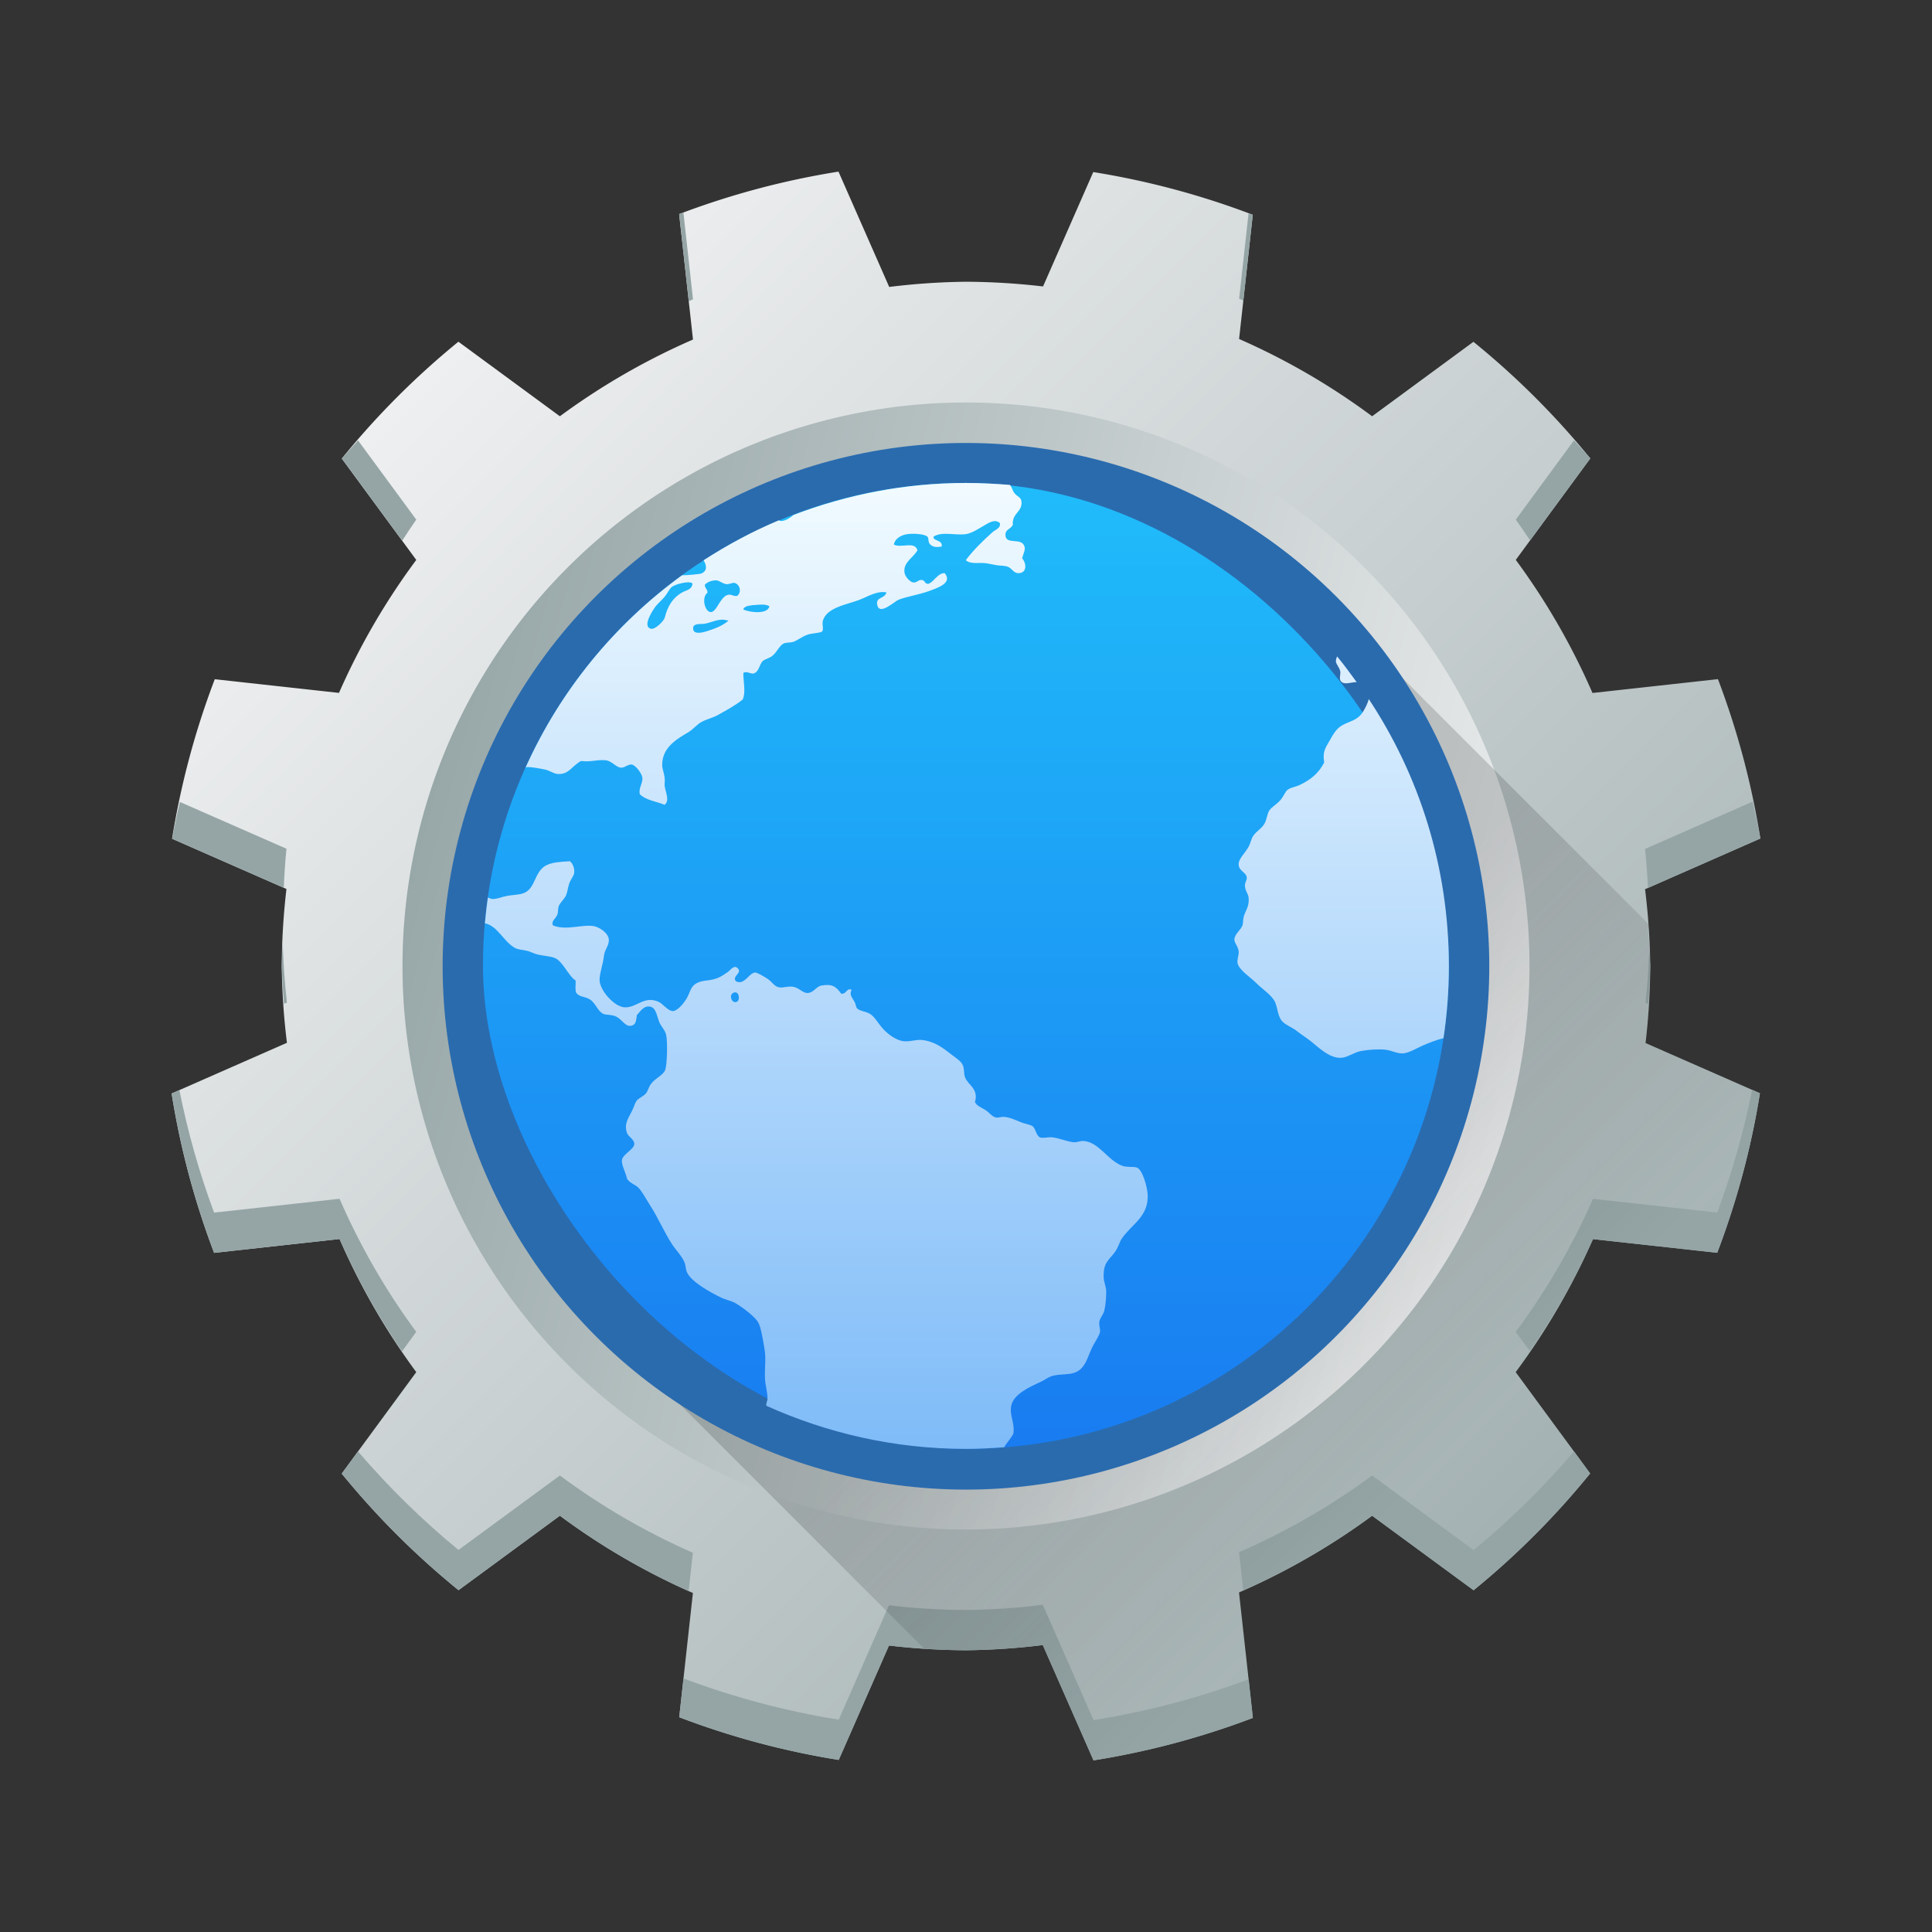 <?xml version="1.0" encoding="UTF-8" standalone="no"?>
<!-- Created with Inkscape (http://www.inkscape.org/) -->

<svg
   xmlns:dc="http://purl.org/dc/elements/1.1/"
   xmlns:cc="http://creativecommons.org/ns#"
   xmlns:rdf="http://www.w3.org/1999/02/22-rdf-syntax-ns#"
   xmlns:svg="http://www.w3.org/2000/svg"
   xmlns="http://www.w3.org/2000/svg"
   xmlns:xlink="http://www.w3.org/1999/xlink"
   xmlns:sodipodi="http://sodipodi.sourceforge.net/DTD/sodipodi-0.dtd"
   xmlns:inkscape="http://www.inkscape.org/namespaces/inkscape"
   width="48px"
   height="48px"
   id="svg2985"
   version="1.1"
   inkscape:version="0.91 r13725"
   sodipodi:docname="konquerer.svg">
  <rect width="100%" height="100%" fill="#333333" stroke="none"/>
  <defs
     id="defs2987">
    <linearGradient
       inkscape:collect="always"
       id="linearGradient4458">
      <stop
         style="stop-color:#95a5a6;stop-opacity:1"
         offset="0"
         id="stop4460" />
      <stop
         style="stop-color:#eff0f1;stop-opacity:1"
         offset="1"
         id="stop4462" />
    </linearGradient>
    <linearGradient
       id="linearGradient4501">
      <stop
         id="stop4503"
         offset="0"
         style="stop-color:#f67400;stop-opacity:1;" />
      <stop
         id="stop4505"
         offset="1"
         style="stop-color:#ed1515;stop-opacity:1;" />
    </linearGradient>
    <linearGradient
       id="linearGradient4491">
      <stop
         style="stop-color:#212329;stop-opacity:1;"
         offset="0"
         id="stop4493" />
      <stop
         style="stop-color:#31363b;stop-opacity:1;"
         offset="1"
         id="stop4495" />
    </linearGradient>
    <linearGradient
       y2="561.69"
       x2="414.098"
       y1="539.087"
       x1="390.878"
       gradientTransform="matrix(1.171,0,0,1.171,-442.466,-613.177)"
       gradientUnits="userSpaceOnUse"
       id="linearGradient3097"
       xlink:href="#linearGradient4227-4"
       inkscape:collect="always" />
    <linearGradient
       id="linearGradient4227-4"
       inkscape:collect="always">
      <stop
         id="stop4229-6"
         offset="0"
         style="stop-color:#292c2f;stop-opacity:1" />
      <stop
         id="stop4231-9"
         offset="1"
         style="stop-color:#000000;stop-opacity:0;" />
    </linearGradient>
    <linearGradient
       inkscape:collect="always"
       xlink:href="#linearGradient4458"
       id="linearGradient4464"
       x1="-44.394"
       y1="-16.971"
       x2="-14.394"
       y2="-16.971"
       gradientUnits="userSpaceOnUse"
       gradientTransform="translate(58.788,33.941)" />
    <linearGradient
       inkscape:collect="always"
       xlink:href="#linearGradient4458"
       id="linearGradient4472"
       x1="6"
       y1="3"
       x2="40"
       y2="37"
       gradientUnits="userSpaceOnUse"
       gradientTransform="matrix(-1,0,0,-1,48,48)" />
    <linearGradient
       inkscape:collect="always"
       xlink:href="#linearGradient4227-4"
       id="linearGradient4604"
       x1="24.817"
       y1="32.817"
       x2="32.067"
       y2="40.067"
       gradientUnits="userSpaceOnUse" />
    <linearGradient
       gradientUnits="userSpaceOnUse"
       y2="503.798"
       x2="409.571"
       y1="543.798"
       x1="409.571"
       id="linearGradient4174"
       xlink:href="#linearGradient4143"
       inkscape:collect="always"
       gradientTransform="matrix(0.65,0,0,0.65,-241.571,-316.469)" />
    <linearGradient
       inkscape:collect="always"
       id="linearGradient4143">
      <stop
         style="stop-color:#197cf1;stop-opacity:1"
         offset="0"
         id="stop4145" />
      <stop
         style="stop-color:#20bcfa;stop-opacity:1"
         offset="1"
         id="stop4147" />
    </linearGradient>
    <linearGradient
       id="linearGradient4290"
       inkscape:collect="always">
      <stop
         id="stop4292"
         offset="0"
         style="stop-color:#7cbaf8;stop-opacity:1" />
      <stop
         id="stop4294"
         offset="1"
         style="stop-color:#f4fcff;stop-opacity:1" />
    </linearGradient>
    <linearGradient
       inkscape:collect="always"
       xlink:href="#linearGradient4290"
       id="linearGradient4161-1"
       x1="16"
       y1="30"
       x2="16"
       y2="2"
       gradientUnits="userSpaceOnUse"
       gradientTransform="matrix(0.975,0,0,0.975,8.373,8.393)" />
  </defs>
  <sodipodi:namedview
     id="base"
     pagecolor="#ffffff"
     bordercolor="#666666"
     borderopacity="1.0"
     inkscape:pageopacity="0.0"
     inkscape:pageshadow="2"
     inkscape:zoom="1"
     inkscape:cx="21.784654"
     inkscape:cy="18.424556"
     inkscape:current-layer="layer1"
     showgrid="false"
     inkscape:grid-bbox="true"
     inkscape:document-units="px"
     inkscape:snap-global="true"
     inkscape:window-width="2560"
     inkscape:window-height="1508"
     inkscape:window-x="0"
     inkscape:window-y="0"
     inkscape:window-maximized="1"
     inkscape:snap-bbox="true"
     inkscape:bbox-nodes="true">
    <inkscape:grid
       type="xygrid"
       id="grid2993" />
  </sodipodi:namedview>
  <g
     id="layer1"
     inkscape:label="Layer 1"
     inkscape:groupmode="layer">
    <circle
       style="color:#000000;display:inline;overflow:visible;visibility:visible;opacity:1;fill:url(#linearGradient4464);fill-opacity:1;fill-rule:nonzero;stroke:none;stroke-width:3;stroke-linecap:round;stroke-linejoin:round;stroke-miterlimit:4;stroke-dasharray:none;stroke-opacity:1;marker:none;enable-background:accumulate"
       id="path4212-7"
       cx="29.394"
       cy="16.971"
       r="15"
       transform="matrix(0.966,0.259,-0.259,0.966,0,0)" />
    <path
       style="color:#000000;display:inline;overflow:visible;visibility:visible;opacity:1;fill:url(#linearGradient4472);fill-opacity:1;fill-rule:nonzero;stroke:none;stroke-width:3;stroke-linecap:round;stroke-linejoin:round;stroke-miterlimit:4;stroke-dasharray:none;stroke-opacity:1;marker:none;enable-background:accumulate"
       d="m 27.168,43.736 a 20,20 0 0 0 3.959,-1.055 l -0.344,-3.117 a 17,17 0 0 0 3.307,-1.906 l 2.521,1.852 a 20,20 0 0 0 2.896,-2.902 l -1.85,-2.518 a 17,17 0 0 0 1.92,-3.305 L 42.664,31.125 a 20,20 0 0 0 1.061,-3.963 L 40.883,25.914 A 17,17 0 0 0 41,24 17,17 0 0 0 40.871,22.092 l 2.865,-1.26 A 20,20 0 0 0 42.682,16.873 l -3.117,0.344 a 17,17 0 0 0 -1.906,-3.307 l 1.852,-2.521 A 20,20 0 0 0 36.607,8.492 L 34.09,10.342 A 17,17 0 0 0 30.785,8.422 L 31.125,5.336 a 20,20 0 0 0 -3.963,-1.061 l -1.248,2.842 A 17,17 0 0 0 24,7 17,17 0 0 0 22.092,7.129 l -1.26,-2.865 a 20,20 0 0 0 -3.959,1.055 l 0.344,3.117 A 17,17 0 0 0 13.91,10.342 L 11.389,8.49 A 20,20 0 0 0 8.492,11.393 l 1.85,2.518 A 17,17 0 0 0 8.422,17.215 L 5.336,16.875 a 20,20 0 0 0 -1.061,3.963 l 2.842,1.248 A 17,17 0 0 0 7,24 a 17,17 0 0 0 0.129,1.908 l -2.865,1.26 a 20,20 0 0 0 1.055,3.959 l 3.117,-0.344 a 17,17 0 0 0 1.906,3.307 l -1.852,2.521 a 20,20 0 0 0 2.902,2.896 l 2.518,-1.85 a 17,17 0 0 0 3.305,1.92 L 16.875,42.664 a 20,20 0 0 0 3.963,1.061 l 1.248,-2.842 A 17,17 0 0 0 24,41 17,17 0 0 0 25.908,40.871 l 1.26,2.865 z M 24,38 A 14,14 0 0 1 10,24 14,14 0 0 1 24,10 14,14 0 0 1 38,24 14,14 0 0 1 24,38 Z"
       id="path4162"
       inkscape:connector-curvature="0" />
    <path
       style="color:#000000;display:inline;overflow:visible;visibility:visible;opacity:1;fill:#95a5a6;fill-opacity:1;fill-rule:nonzero;stroke:none;stroke-width:3;stroke-linecap:round;stroke-linejoin:round;stroke-miterlimit:4;stroke-dasharray:none;stroke-opacity:1;marker:none;enable-background:accumulate"
       d="m 16.979,5.279 c -0.035,0.013 -0.07,0.026 -0.105,0.039 l 0.238,2.17 c 0.035,-0.018 0.07,-0.035 0.105,-0.053 z m 14.041,0.021 -0.234,2.121 c 0.035,0.016 0.07,0.031 0.105,0.047 L 31.125,5.336 c -0.035,-0.012 -0.07,-0.024 -0.105,-0.035 z m 8.086,5.639 -1.447,1.971 c 0.122,0.17 0.24,0.342 0.355,0.516 l 1.496,-2.037 C 39.377,11.237 39.242,11.087 39.105,10.939 Z m -30.211,0.002 c -0.136,0.148 -0.271,0.299 -0.402,0.451 l 1.5,2.041 C 10.105,13.257 10.222,13.082 10.342,12.91 Z m 34.648,8.975 -2.672,1.176 c 0.033,0.322 0.057,0.645 0.072,0.969 l 2.793,-1.229 c -0.057,-0.307 -0.122,-0.612 -0.193,-0.916 z m -39.074,0.008 c -0.072,0.303 -0.136,0.608 -0.193,0.914 l 2.775,1.219 c 0.013,-0.324 0.035,-0.648 0.066,-0.971 z m 2.557,3.502 C 7.014,23.617 7.005,23.808 7,24 c 0.01,0.314 0.029,0.627 0.057,0.939 l 0.072,-0.031 C 7.073,24.416 7.038,23.921 7.025,23.426 Z m 33.949,0.148 c -0.013,0.448 -0.044,0.895 -0.092,1.34 l 0.066,0.029 C 40.975,24.629 40.992,24.315 41,24 c -0.007,-0.142 -0.015,-0.284 -0.025,-0.426 z m 2.557,3.502 C 43.323,28.114 43.033,29.133 42.664,30.125 l -3.086,-0.34 c -0.514,1.17 -1.158,2.279 -1.92,3.305 l 0.35,0.477 c 0.61,-0.876 1.135,-1.807 1.57,-2.781 L 42.664,31.125 c 0.488,-1.281 0.844,-2.609 1.061,-3.963 z m -39.074,0.008 -0.193,0.084 c 0.215,1.352 0.569,2.679 1.055,3.959 l 3.117,-0.344 c 0.428,0.977 0.947,1.911 1.551,2.791 L 10.342,33.09 C 9.584,32.063 8.945,30.953 8.436,29.783 l -3.117,0.344 C 4.951,29.137 4.663,28.119 4.457,27.084 Z m 34.648,8.975 c -0.758,0.888 -1.593,1.709 -2.494,2.451 l -2.521,-1.852 c -1.027,0.758 -2.136,1.397 -3.307,1.906 l 0.105,0.947 c 1.131,-0.5 2.205,-1.121 3.201,-1.854 l 2.521,1.852 c 1.062,-0.866 2.033,-1.838 2.896,-2.902 z m -30.211,0.002 -0.404,0.551 c 0.866,1.062 1.838,2.033 2.902,2.896 l 2.518,-1.85 c 0.995,0.739 2.068,1.367 3.199,1.873 l 0.105,-0.953 c -1.17,-0.514 -2.279,-1.158 -3.305,-1.92 l -2.518,1.85 C 10.49,37.767 9.654,36.948 8.895,36.061 Z M 25.908,39.871 C 25.275,39.95 24.638,39.993 24,40 c -0.64,-0.003 -1.279,-0.042 -1.914,-0.117 l -1.248,2.842 c -1.317,-0.212 -2.609,-0.556 -3.857,-1.025 L 16.875,42.664 c 1.281,0.488 2.609,0.844 3.963,1.061 l 1.248,-2.842 C 22.721,40.958 23.36,40.997 24,41 c 0.638,-0.007 1.275,-0.05 1.908,-0.129 l 1.26,2.865 c 1.352,-0.215 2.679,-0.569 3.959,-1.055 l -0.105,-0.961 c -1.247,0.466 -2.538,0.806 -3.854,1.016 z"
       id="path4162-5"
       inkscape:connector-curvature="0"
       sodipodi:nodetypes="ccccccccccccccccccccccccccccccccccccccccccccccccccccccccccccccccccccccccccccccccccccccccccc" />
    <path
       style="fill:url(#linearGradient4604);fill-rule:evenodd;stroke:none;stroke-width:1px;stroke-linecap:butt;stroke-linejoin:miter;stroke-opacity:1;fill-opacity:1;opacity:0.2"
       d="M 33 15 L 15 33 L 22.961 40.961 C 23.307 40.984 23.653 40.998 24 41 C 24.638 40.993 25.275 40.95 25.908 40.871 L 27.168 43.736 C 28.52 43.521 29.847 43.168 31.127 42.682 L 30.889 40.512 L 30.783 39.564 C 31.953 39.055 33.063 38.416 34.09 37.658 L 36.611 39.51 C 37.674 38.644 38.644 37.672 39.508 36.607 L 38.008 34.566 L 37.658 34.09 C 38.42 33.064 39.064 31.955 39.578 30.785 L 42.664 31.125 C 43.152 29.844 43.508 28.516 43.725 27.162 L 40.949 25.943 L 40.883 25.914 C 40.958 25.279 40.997 24.64 41 24 C 40.99 23.686 40.971 23.373 40.943 23.061 L 40.963 23.053 C 40.961 23.02 40.957 22.988 40.955 22.955 L 33 15 z "
       id="path4596" />
    <circle
       style="color:#000000;display:inline;overflow:visible;visibility:visible;opacity:1;fill:#2a6bae;fill-opacity:1;fill-rule:nonzero;stroke:none;stroke-width:3;stroke-linecap:round;stroke-linejoin:round;stroke-miterlimit:4;stroke-dasharray:none;stroke-opacity:1;marker:none;enable-background:accumulate"
       id="path4212"
       cx="-29.394"
       cy="-16.971"
       r="13"
       transform="matrix(-0.966,-0.259,0.259,-0.966,0,0)" />
    <g
       id="g4374"
       transform="matrix(0.923,0,0,0.923,1.846,1.846)">
      <rect
         ry="13"
         y="11"
         x="11"
         height="26"
         width="26"
         id="rect4166"
         style="opacity:1;fill:url(#linearGradient4174);fill-opacity:1;stroke:none;stroke-width:2.8;stroke-miterlimit:4;stroke-dasharray:none;stroke-opacity:0.55" />
      <path
         id="path34-7"
         d="m 24,11 c -1.64,0 -3.2,0.313 -4.643,0.862 -0.105,0.096 -0.241,0.17 -0.349,0.161 -0.015,-0.001 -0.03,-0.011 -0.044,-0.017 -0.711,0.297 -1.385,0.662 -2.025,1.075 0.083,0.135 0.108,0.285 -0.063,0.358 -0.029,0.012 -0.39,0.049 -0.517,0.046 -1.819,1.321 -3.277,3.099 -4.21,5.173 0.015,-0.002 0.028,-0.009 0.043,-0.01 0.142,-0.002 0.345,0.039 0.481,0.067 0.125,0.026 0.227,0.11 0.335,0.118 0.308,0.023 0.382,-0.216 0.633,-0.35 0.26,0.037 0.432,-0.044 0.667,-0.018 0.16,0.018 0.275,0.188 0.4,0.198 0.105,0.011 0.197,-0.098 0.298,-0.083 0.099,0.015 0.268,0.23 0.284,0.35 0.02,0.15 -0.11,0.285 -0.067,0.449 0.157,0.16 0.442,0.192 0.667,0.284 0.146,-0.12 0.019,-0.344 0,-0.518 -0.002,-0.077 0.011,-0.145 0,-0.216 -0.014,-0.12 -0.065,-0.23 -0.066,-0.333 -0.002,-0.474 0.383,-0.696 0.701,-0.884 0.138,-0.082 0.246,-0.225 0.366,-0.284 0.169,-0.085 0.294,-0.104 0.434,-0.183 0.253,-0.142 0.469,-0.256 0.667,-0.416 0.091,-0.215 0.009,-0.503 0.017,-0.716 0.091,-0.056 0.17,0.024 0.267,0.017 0.152,-0.032 0.165,-0.247 0.251,-0.333 0.05,-0.049 0.188,-0.084 0.25,-0.133 0.152,-0.119 0.201,-0.299 0.334,-0.35 0.048,-0.019 0.157,-0.014 0.232,-0.034 0.099,-0.026 0.239,-0.143 0.4,-0.198 0.105,-0.037 0.345,-0.044 0.385,-0.084 0.049,-0.05 -9.1e-4,-0.191 0.017,-0.267 0.081,-0.376 0.648,-0.456 0.983,-0.583 0.235,-0.089 0.476,-0.252 0.734,-0.202 -0.051,0.179 -0.291,0.115 -0.25,0.333 0.056,0.301 0.46,-0.086 0.566,-0.131 0.203,-0.086 0.552,-0.138 0.819,-0.235 0.234,-0.086 0.653,-0.216 0.433,-0.484 -0.184,-0.011 -0.273,0.216 -0.433,0.284 -0.111,0.018 -0.09,-0.093 -0.184,-0.102 -0.09,-0.011 -0.14,0.083 -0.232,0.067 -0.092,-0.015 -0.221,-0.159 -0.235,-0.267 -0.037,-0.278 0.235,-0.393 0.35,-0.6 -0.076,-0.252 -0.424,-0.051 -0.635,-0.15 0.02,-0.15 0.175,-0.253 0.35,-0.282 0.143,-0.024 0.466,-0.012 0.551,0.065 0.049,0.042 0.003,0.147 0.084,0.217 0.085,0.077 0.189,0.069 0.3,0.051 0.04,-0.19 -0.247,-0.142 -0.216,-0.268 0.225,-0.147 0.591,-0.026 0.867,-0.067 0.159,-0.023 0.325,-0.135 0.466,-0.215 0.134,-0.076 0.308,-0.208 0.449,-0.084 0.038,0.136 -0.124,0.181 -0.199,0.249 -0.255,0.227 -0.518,0.487 -0.716,0.75 0.122,0.119 0.343,0.059 0.548,0.084 0.08,0.011 0.182,0.035 0.267,0.05 0.099,0.018 0.205,0.013 0.283,0.033 0.14,0.034 0.177,0.184 0.316,0.184 0.228,-4.09e-4 0.231,-0.247 0.102,-0.401 0.041,-0.157 0.105,-0.239 0.05,-0.349 -0.103,-0.205 -0.48,-0.011 -0.499,-0.267 -0.012,-0.166 0.139,-0.159 0.199,-0.283 -0.027,-0.321 0.263,-0.344 0.232,-0.632 -0.014,-0.12 -0.115,-0.122 -0.199,-0.235 -0.042,-0.056 -0.064,-0.162 -0.113,-0.209 C 24.792,11.021 24.398,11 24,11 Z m -6.708,2.623 0.001,0 c 0.078,0.011 0.171,0.094 0.265,0.102 0.089,0.002 0.162,-0.049 0.217,-0.034 0.139,0.037 0.198,0.247 0.067,0.35 -0.109,0.014 -0.151,-0.047 -0.234,-0.033 -0.226,0.038 -0.313,0.482 -0.482,0.467 -0.16,-0.014 -0.246,-0.402 -0.084,-0.518 0.011,-0.101 -0.074,-0.117 -0.069,-0.217 0.048,-0.061 0.185,-0.127 0.317,-0.117 z m -0.75,0.052 c 0.046,0.001 0.081,0.013 0.099,0.033 -0.022,0.178 -0.161,0.166 -0.298,0.249 -0.237,0.143 -0.374,0.361 -0.449,0.667 -0.022,0.089 -0.255,0.324 -0.368,0.301 -0.264,-0.056 0.073,-0.543 0.133,-0.617 0.067,-0.082 0.156,-0.154 0.235,-0.249 0.076,-0.092 0.126,-0.216 0.199,-0.267 0.08,-0.056 0.31,-0.122 0.449,-0.117 z m 1.973,0.599 c 0.085,0.001 0.161,0.015 0.196,0.05 -0.054,0.22 -0.529,0.162 -0.702,0.083 0.011,-0.083 0.141,-0.106 0.25,-0.117 0.077,-0.002 0.172,-0.018 0.256,-0.015 z m -1.079,0.406 c 0.056,-0.001 0.113,0.011 0.173,0.027 -0.153,0.128 -0.319,0.201 -0.583,0.284 -0.127,0.04 -0.345,0.09 -0.367,-0.052 -0.026,-0.173 0.185,-0.133 0.301,-0.149 0.146,-0.02 0.305,-0.105 0.476,-0.11 z m 16.555,0.988 c -0.02,0.047 -0.034,0.094 -0.032,0.14 0.011,0.08 0.098,0.158 0.118,0.267 0.011,0.058 -0.027,0.182 0,0.235 0.08,0.156 0.29,0.044 0.441,0.052 -0.171,-0.235 -0.341,-0.47 -0.527,-0.693 z m 0.852,1.146 c -0.024,0.115 -0.102,0.265 -0.165,0.361 -0.145,0.221 -0.343,0.231 -0.551,0.349 -0.174,0.099 -0.249,0.263 -0.35,0.434 -0.11,0.185 -0.179,0.297 -0.133,0.565 -0.149,0.295 -0.374,0.476 -0.683,0.617 -0.091,0.041 -0.216,0.056 -0.3,0.117 -0.067,0.048 -0.105,0.177 -0.199,0.283 -0.117,0.13 -0.239,0.185 -0.301,0.284 -0.048,0.077 -0.064,0.23 -0.117,0.333 -0.071,0.14 -0.223,0.209 -0.316,0.35 -0.043,0.066 -0.071,0.198 -0.118,0.284 -0.106,0.192 -0.286,0.33 -0.267,0.499 0.019,0.163 0.204,0.192 0.217,0.334 0.002,0.08 -0.053,0.129 -0.05,0.217 0.002,0.128 0.089,0.218 0.099,0.316 0.025,0.247 -0.084,0.346 -0.131,0.515 -0.022,0.081 -0.013,0.172 -0.034,0.235 -0.041,0.124 -0.214,0.236 -0.217,0.382 -0.001,0.104 0.107,0.188 0.116,0.334 0.002,0.101 -0.049,0.208 -0.032,0.301 0.035,0.181 0.359,0.392 0.5,0.533 0.189,0.189 0.435,0.335 0.517,0.533 0.068,0.169 0.068,0.388 0.199,0.515 0.097,0.094 0.259,0.152 0.383,0.25 0.116,0.091 0.243,0.17 0.367,0.267 0.203,0.159 0.51,0.475 0.833,0.451 0.169,-0.012 0.342,-0.15 0.533,-0.184 0.197,-0.035 0.453,-0.053 0.651,-0.033 0.152,0.015 0.309,0.106 0.467,0.099 0.167,-0.011 0.359,-0.134 0.548,-0.217 0.153,-0.066 0.34,-0.14 0.546,-0.194 C 36.95,25.311 37,24.661 37,24 37,21.338 36.204,18.871 34.842,16.814 Z M 13.341,21.183 c -0.277,0.015 -0.458,0.028 -0.616,0.099 -0.361,0.164 -0.291,0.651 -0.651,0.767 -0.125,0.04 -0.296,0.042 -0.433,0.067 -0.118,0.022 -0.263,0.086 -0.385,0.084 -0.034,-4.62e-4 -0.082,-0.026 -0.124,-0.039 -0.032,0.229 -0.059,0.46 -0.079,0.692 0.343,0.066 0.52,0.52 0.823,0.67 0.083,0.041 0.191,0.043 0.298,0.067 0.086,0.019 0.152,0.056 0.235,0.084 0.176,0.06 0.392,0.053 0.533,0.116 0.212,0.094 0.368,0.494 0.551,0.6 0.011,0.108 -0.021,0.252 0.017,0.333 0.086,0.117 0.208,0.091 0.35,0.168 0.17,0.092 0.222,0.329 0.383,0.401 0.056,0.025 0.195,0.022 0.283,0.048 0.221,0.067 0.293,0.322 0.482,0.267 0.124,-0.037 0.114,-0.164 0.135,-0.283 0.082,-0.089 0.172,-0.23 0.3,-0.232 0.207,-0.011 0.226,0.214 0.301,0.415 0.042,0.114 0.154,0.213 0.183,0.333 0.052,0.207 0.026,0.827 -0.018,0.951 -0.052,0.152 -0.258,0.216 -0.385,0.385 -0.06,0.079 -0.088,0.195 -0.133,0.25 -0.082,0.099 -0.203,0.125 -0.264,0.217 -0.034,0.052 -0.068,0.163 -0.102,0.232 -0.1,0.212 -0.234,0.362 -0.15,0.617 0.035,0.105 0.199,0.175 0.199,0.298 4.55e-4,0.145 -0.309,0.275 -0.333,0.434 -0.018,0.118 0.096,0.33 0.133,0.484 0.028,0.116 0.247,0.189 0.316,0.267 0.117,0.131 0.21,0.317 0.317,0.482 0.211,0.325 0.377,0.72 0.583,1.035 0.109,0.165 0.261,0.313 0.334,0.484 0.037,0.086 0.032,0.189 0.066,0.267 0.119,0.269 0.645,0.55 0.917,0.683 0.127,0.062 0.268,0.084 0.385,0.149 0.177,0.099 0.527,0.363 0.616,0.518 0.079,0.139 0.129,0.478 0.168,0.7 0.052,0.293 5.79e-4,0.517 0.017,0.834 0.011,0.171 0.065,0.344 0.067,0.515 6.5e-4,0.06 -0.032,0.105 -0.034,0.166 -9.5e-5,0.01 0.002,0.021 0.003,0.032 C 20.266,36.578 22.08,37 24,37 c 0.347,0 0.69,-0.018 1.03,-0.044 0.015,-0.026 0.029,-0.052 0.047,-0.076 0.078,-0.103 0.148,-0.193 0.199,-0.283 0.049,-0.304 -0.121,-0.517 -0.05,-0.783 0.08,-0.299 0.493,-0.482 0.783,-0.617 0.1,-0.046 0.202,-0.122 0.283,-0.15 0.201,-0.07 0.451,-0.032 0.635,-0.099 0.312,-0.114 0.345,-0.449 0.499,-0.734 0.073,-0.135 0.169,-0.27 0.183,-0.366 0.012,-0.086 -0.032,-0.167 -0.018,-0.269 0.015,-0.101 0.105,-0.188 0.133,-0.298 0.037,-0.144 0.052,-0.356 0.052,-0.517 0,-0.132 -0.062,-0.248 -0.067,-0.367 -0.022,-0.432 0.156,-0.481 0.316,-0.716 0.08,-0.117 0.11,-0.25 0.166,-0.334 0.269,-0.401 0.734,-0.594 0.701,-1.2 -0.011,-0.2 -0.137,-0.653 -0.284,-0.717 -0.084,-0.037 -0.278,-0.002 -0.4,-0.05 -0.394,-0.147 -0.625,-0.635 -1.033,-0.667 -0.087,-0.011 -0.167,0.036 -0.265,0.034 -0.162,-0.011 -0.405,-0.113 -0.584,-0.133 -0.114,-0.012 -0.266,0.034 -0.334,0 -0.104,-0.051 -0.115,-0.242 -0.199,-0.3 -0.067,-0.046 -0.198,-0.062 -0.3,-0.102 -0.164,-0.063 -0.294,-0.137 -0.484,-0.15 -0.059,-0.002 -0.131,0.028 -0.199,0.018 -0.105,-0.018 -0.188,-0.142 -0.284,-0.201 -0.121,-0.074 -0.233,-0.109 -0.283,-0.215 0.109,-0.359 -0.193,-0.459 -0.267,-0.667 -0.035,-0.097 -0.019,-0.214 -0.05,-0.301 -0.043,-0.124 -0.166,-0.196 -0.301,-0.3 -0.241,-0.186 -0.455,-0.36 -0.8,-0.402 -0.152,-0.019 -0.302,0.045 -0.485,0.034 -0.194,-0.012 -0.438,-0.182 -0.583,-0.348 -0.141,-0.162 -0.21,-0.307 -0.333,-0.385 -0.116,-0.075 -0.271,-0.073 -0.35,-0.149 -0.035,-0.033 -0.029,-0.09 -0.067,-0.168 -0.059,-0.121 -0.157,-0.189 -0.084,-0.334 -0.133,-0.068 -0.136,0.127 -0.282,0.102 -0.13,-0.184 -0.239,-0.271 -0.533,-0.217 -0.135,0.025 -0.21,0.195 -0.367,0.199 -0.129,0.011 -0.23,-0.143 -0.4,-0.168 -0.128,-0.018 -0.274,0.035 -0.366,0.018 -0.142,-0.028 -0.186,-0.147 -0.316,-0.232 -0.095,-0.063 -0.28,-0.169 -0.334,-0.168 -0.168,0.011 -0.287,0.356 -0.518,0.234 -0.112,-0.142 0.183,-0.217 0.05,-0.35 -0.101,-0.101 -0.186,0.046 -0.267,0.102 -0.093,0.064 -0.18,0.127 -0.282,0.165 -0.229,0.086 -0.372,0.041 -0.551,0.133 -0.166,0.086 -0.173,0.229 -0.267,0.4 -0.077,0.14 -0.252,0.343 -0.367,0.352 -0.14,0.011 -0.273,-0.195 -0.4,-0.25 -0.382,-0.165 -0.567,0.147 -0.884,0.151 -0.294,0.011 -0.714,-0.475 -0.7,-0.752 0.002,-0.169 0.097,-0.425 0.117,-0.633 0.018,-0.166 0.131,-0.266 0.133,-0.418 0.002,-0.202 -0.269,-0.358 -0.4,-0.382 -0.311,-0.057 -0.744,0.125 -1.101,-0.018 -0.068,-0.113 0.08,-0.191 0.118,-0.301 0.022,-0.063 0.009,-0.146 0.032,-0.215 0.04,-0.106 0.151,-0.188 0.201,-0.301 0.037,-0.086 0.046,-0.21 0.084,-0.316 0.043,-0.121 0.124,-0.199 0.133,-0.284 0.012,-0.112 -0.03,-0.242 -0.118,-0.316 z m 4.456,3.528 c 0.113,0.011 0.127,0.244 0.011,0.263 -0.125,0.019 -0.188,-0.195 -0.067,-0.251 0.02,-0.011 0.04,-0.011 0.056,-0.01 l 0,-0.001 z"
         style="fill:url(#linearGradient4161-1);fill-opacity:1;fill-rule:nonzero;stroke:none"
         inkscape:connector-curvature="0" />
    </g>
  </g>
</svg>

